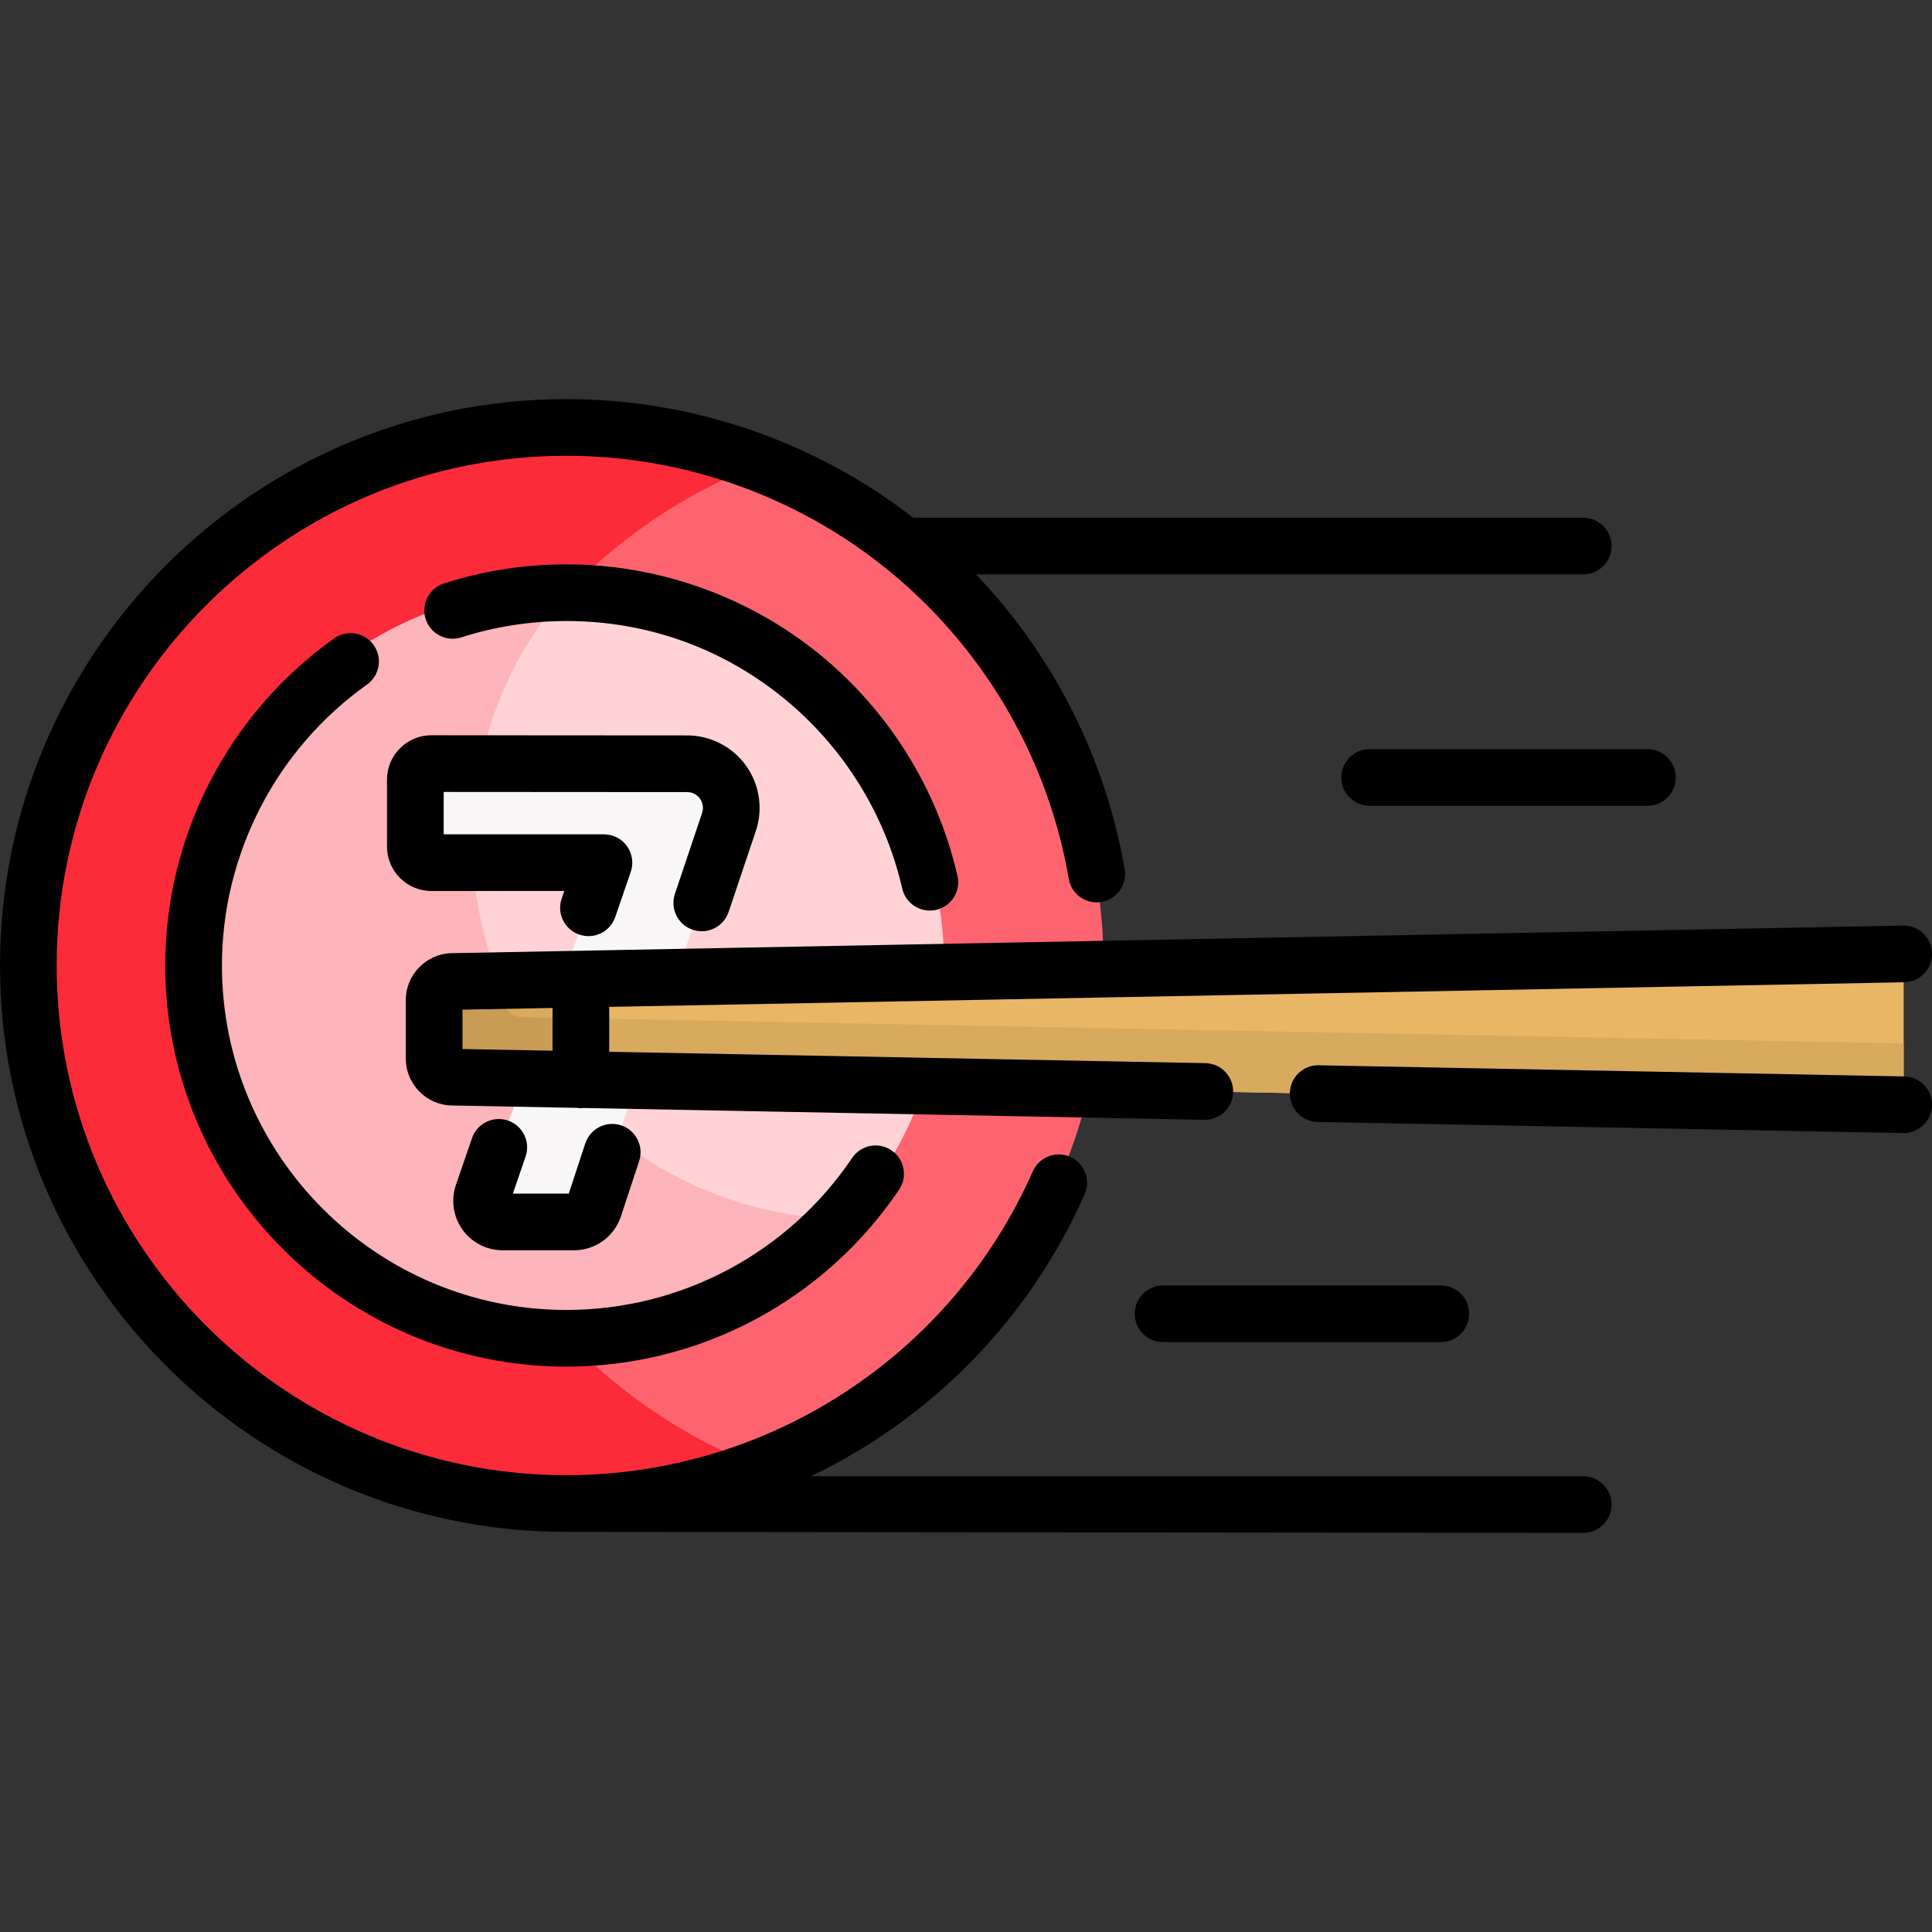 <svg id="Capa_1" enable-background="new 0 0 511.335 511.335" height="512" viewBox="0 0 511.335 511.335" width="512" xmlns="http://www.w3.org/2000/svg"><rect x="0" y="0" width="511.335" height="511.335" fill="#333333" stroke="none"/><circle cx="149.67" cy="255.532" fill="#fe646f" r="142.406"/><path d="m110.324 255.532c0-60.475 37.699-112.138 90.876-132.789-15.981-6.206-33.356-9.617-51.53-9.617-78.648 0-142.406 63.757-142.406 142.406s63.757 142.405 142.406 142.405c18.174 0 35.549-3.411 51.53-9.617-53.177-20.65-90.876-72.314-90.876-132.788z" fill="#fb2b3a"/><circle cx="149.67" cy="255.532" fill="#ffd3d6" r="100.202"/><path d="m125.047 222.487c0-25.829 9.775-49.373 25.825-67.141-.401-.005-.8-.015-1.202-.015-55.34 0-100.202 44.862-100.202 100.202s44.862 100.2 100.202 100.2c29.511 0 56.04-12.76 74.377-33.06-54.786-.645-99-45.248-99-100.186z" fill="#fdb4ba"/><path d="m162.034 304.963-4.851 14.717c-.781 2.233-2.889 3.728-5.254 3.728h-18.901c-3.868 0-6.557-3.847-5.228-7.479l4.215-12.258 23.732-63.413 4.099-11.941h-45.678c-2.341 0-4.24-1.898-4.24-4.24v-17.744c0-2.343 1.9-4.241 4.242-4.24l67.695.045c8.043.005 13.675 7.949 11.018 15.54l-7.15 21.287z" fill="#f8f6f6"/><path d="m503.835 289.292c0 1.701-1.396 3.071-3.097 3.039l-381.074-7.243c-2.644-.055-4.758-2.214-4.758-4.859v-15.594c0-2.645 2.114-4.804 4.758-4.859l381.074-7.243c1.701-.032 3.097 1.338 3.097 3.039z" fill="#e9b665"/><path d="m137.976 269.191c-2.644-.055-4.758-2.214-4.758-4.859v-4.814l-13.553.258c-2.644.055-4.758 2.214-4.758 4.859v15.594c0 2.644 2.114 4.804 4.758 4.859l381.074 7.243c1.701.032 3.097-1.338 3.097-3.039v-13.147z" fill="#d8aa5e"/><path d="m151.739 259.166-32.074.61c-2.644.055-4.758 2.214-4.758 4.859v15.594c0 2.644 2.114 4.804 4.758 4.859l32.074.61z" fill="#d8aa5e"/><path d="m151.739 269.453-13.763-.262c-2.644-.055-4.758-2.214-4.758-4.859v-4.814l-13.553.258c-2.644.055-4.758 2.214-4.758 4.859v15.594c0 2.644 2.114 4.804 4.758 4.859l32.074.61z" fill="#c99c56"/><path d="m122.084 168.693c8.971-2.872 18.332-4.328 27.821-4.328 21.076 0 40.864 6.983 57.226 20.195 15.898 12.837 27.141 30.81 31.657 50.606.793 3.477 3.884 5.833 7.305 5.833.552 0 1.114-.061 1.675-.189 4.039-.921 6.565-4.941 5.644-8.98-5.261-23.065-18.351-43.997-36.857-58.94-18.787-15.17-42.457-23.524-66.649-23.524-11.044 0-21.943 1.696-32.395 5.042-3.945 1.263-6.119 5.485-4.856 9.43 1.262 3.943 5.483 6.116 9.429 4.855z"/><path d="m97.132 181.182c3.375-2.401 4.166-7.083 1.765-10.458-2.4-3.375-7.083-4.166-10.458-1.765-27.99 19.906-44.7 52.271-44.7 86.573 0 58.541 47.626 106.167 106.167 106.167 35.341 0 68.26-17.511 88.057-46.842 2.317-3.433 1.413-8.095-2.021-10.412-3.433-2.317-8.095-1.413-10.412 2.021-17.004 25.193-45.275 40.233-75.624 40.233-50.27 0-91.167-40.897-91.167-91.167 0-29.458 14.352-57.252 38.393-74.35z"/><path d="m107.406 264.634v15.595c0 6.674 5.429 12.218 12.116 12.357l33.156.63c.348.049.7.084 1.062.084.28 0 .555-.018.827-.048l164.168 3.12c.049.001.097.001.146.001 4.075 0 7.418-3.265 7.496-7.357.079-4.142-3.215-7.563-7.356-7.641l-157.78-2.999v-11.89l342.739-6.514c4.141-.079 7.435-3.5 7.356-7.641-.079-4.142-3.523-7.447-7.641-7.356l-384.187 7.301c-6.674.142-12.102 5.685-12.102 12.358zm15 2.591 23.833-.453v11.32l-23.833-.453z"/><path d="m503.978 284.891-154.959-2.945c-4.142-.097-7.563 3.214-7.641 7.356-.079 4.142 3.215 7.563 7.356 7.641l154.959 2.945c.049.001.097.001.146.001 4.075 0 7.418-3.265 7.496-7.357.078-4.142-3.216-7.563-7.357-7.641z"/><path d="m102.428 206.334v17.744c0 6.473 5.267 11.739 11.74 11.739h35.174l-.688 2.006c-1.345 3.917.741 8.184 4.659 9.529.807.277 1.628.408 2.436.408 3.115 0 6.025-1.956 7.093-5.067l4.099-11.941c.787-2.292.418-4.822-.99-6.793-1.408-1.972-3.681-3.142-6.104-3.142h-42.418v-11.22l64.433.043c1.879.001 2.942 1.105 3.408 1.763s1.156 2.026.505 3.89l-7.15 21.286c-1.319 3.926.794 8.179 4.721 9.498 3.927 1.318 8.179-.794 9.498-4.721l7.12-21.197c2.049-5.854 1.13-12.371-2.457-17.431s-9.432-8.083-15.635-8.087l-67.693-.045c-.003 0-.007 0-.01 0-3.134 0-6.08 1.22-8.297 3.436-2.222 2.215-3.444 5.164-3.444 8.302z"/><path d="m134.454 296.578c-3.917-1.347-8.185.736-9.531 4.653l-4.197 12.204c-1.426 3.982-.833 8.421 1.592 11.892 2.443 3.495 6.447 5.581 10.71 5.581h18.901c5.545 0 10.502-3.517 12.333-8.751.015-.043.03-.086.044-.129l4.852-14.717c1.297-3.934-.841-8.174-4.775-9.471-3.933-1.294-8.174.841-9.471 4.775l-4.382 13.293h-14.792l3.37-9.799c1.347-3.916-.737-8.184-4.654-9.531z"/><path d="m419.029 390.709h-204.402c31.652-15.167 57.692-41.261 72.444-74.634 1.674-3.789-.039-8.217-3.828-9.892-3.789-1.672-8.217.04-9.892 3.828-21.595 48.857-70.05 80.427-123.445 80.427-74.387-.001-134.906-60.519-134.906-134.906s60.519-134.906 134.906-134.906c32.02 0 63.059 11.415 87.4 32.142 24.072 20.497 40.25 48.847 45.555 79.826.7 4.083 4.575 6.826 8.659 6.126 4.083-.699 6.825-4.576 6.126-8.659-5.024-29.337-18.819-56.543-39.328-78.038h160.711c4.142 0 7.5-3.358 7.5-7.5s-3.358-7.5-7.5-7.5h-177.323c-26.181-20.293-58.514-31.397-91.801-31.397-82.657 0-149.905 67.248-149.905 149.906s67.248 149.905 149.906 149.905c1.738 0 269.124.272 269.124.272 4.142 0 7.5-3.358 7.5-7.5s-3.359-7.5-7.501-7.5z"/><path d="m355 205.771c0 4.142 3.358 7.5 7.5 7.5h73.513c4.142 0 7.5-3.358 7.5-7.5s-3.358-7.5-7.5-7.5h-73.513c-4.142 0-7.5 3.358-7.5 7.5z"/><path d="m300.325 347.711c0 4.142 3.358 7.5 7.5 7.5h73.513c4.142 0 7.5-3.358 7.5-7.5s-3.358-7.5-7.5-7.5h-73.513c-4.142 0-7.5 3.358-7.5 7.5z"/></svg>
